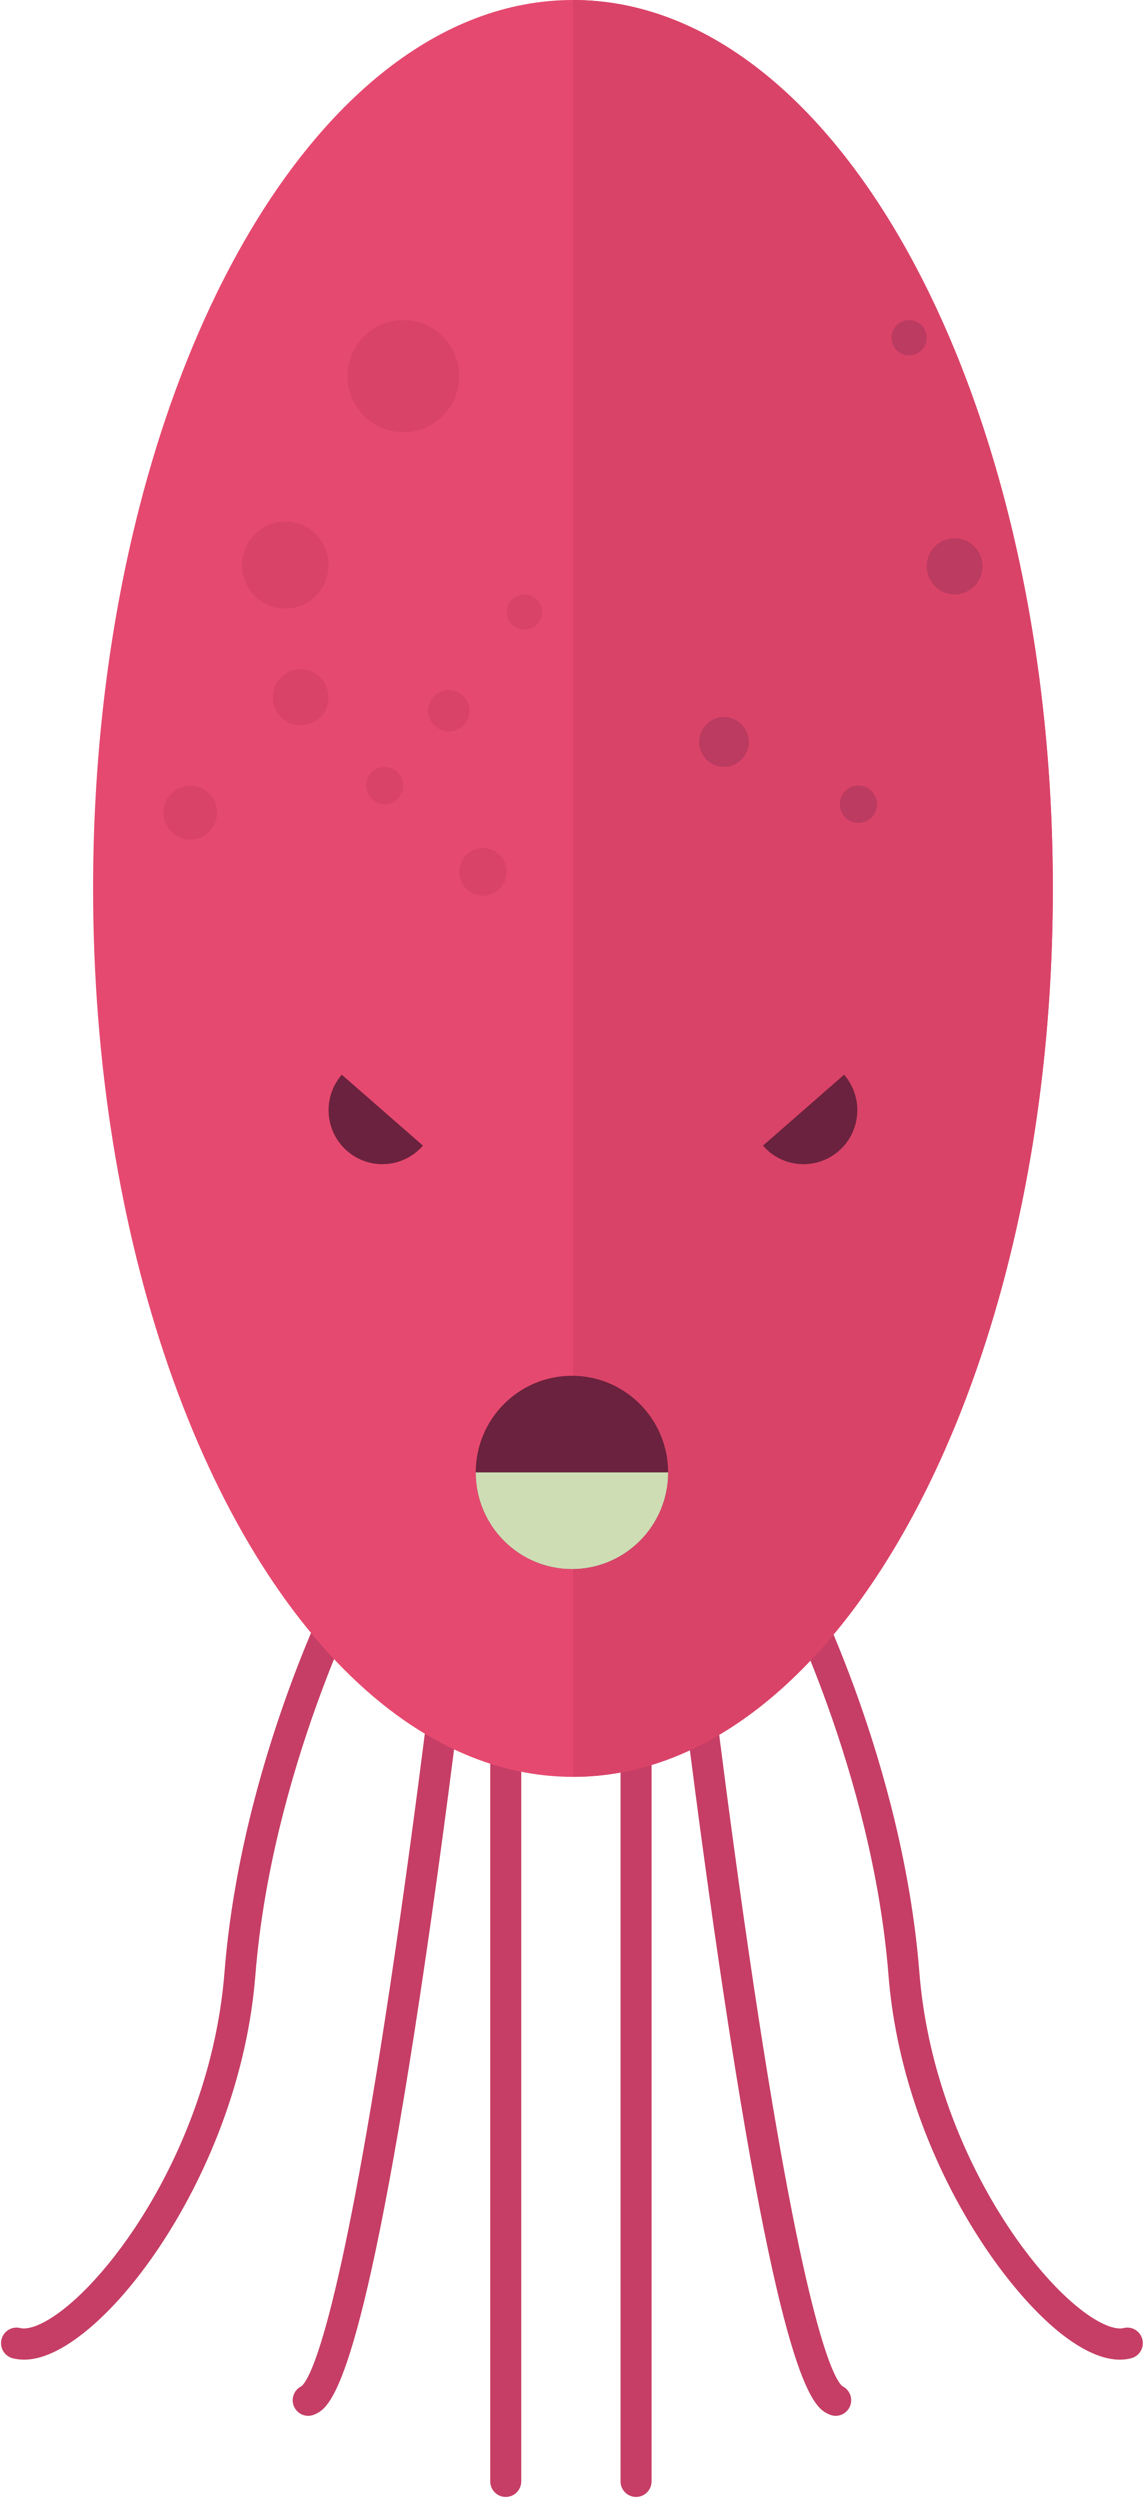 <svg version='1.1' xmlns='http://www.w3.org/2000/svg' xmlns:xlink='http://www.w3.org/1999/xlink' x='0px' y='0px'
   width='100%' height='100%' viewBox='0 0 68 148' enable-background='new 0 0 68 148'
   xml:space='preserve' class='character-svg bird-svg'>
<g id='Page-1' stroke='none' stroke-width='1' fill='none' fill-rule='evenodd'>
    <g id='Imported-Layers'>
        <path d='M1.423,139.688 C1.19,139.688 0.966,139.66 0.751,139.605 C0.259,139.477 -0.036,138.974 0.09,138.48 C0.217,137.987 0.718,137.69 1.21,137.818 C1.385,137.863 2.058,137.934 3.422,136.956 C7.065,134.35 12.535,126.36 13.297,116.761 C14.28,104.355 19.78,93.646 20.014,93.196 C20.249,92.744 20.804,92.569 21.253,92.804 C21.704,93.04 21.878,93.598 21.644,94.049 C21.588,94.156 16.082,104.887 15.129,116.907 C14.679,122.578 12.698,127.279 11.116,130.224 C9.179,133.83 6.764,136.831 4.489,138.459 C3.347,139.276 2.32,139.688 1.423,139.688' id='Fill-1' fill='#C63E65'></path>
        <path d='M18.256,143.013 C17.906,143.013 17.57,142.81 17.418,142.468 C17.214,142.012 17.409,141.479 17.852,141.261 C18.316,140.893 20.02,138.087 23.099,117.615 C24.776,106.464 26.037,95.497 26.049,95.387 C26.107,94.881 26.56,94.514 27.067,94.576 C27.571,94.634 27.933,95.092 27.875,95.598 C27.862,95.711 26.565,106.995 24.85,118.33 C21.31,141.726 19.501,142.541 18.632,142.932 C18.51,142.987 18.382,143.013 18.256,143.013' id='Fill-2' fill='#C63E65'></path>
        <path d='M29.957,147.815 C29.449,147.815 29.038,147.402 29.038,146.893 L29.038,97.067 C29.038,96.558 29.449,96.145 29.957,96.145 C30.464,96.145 30.876,96.558 30.876,97.067 L30.876,146.893 C30.876,147.402 30.464,147.815 29.957,147.815' id='Fill-3' fill='#C63E65'></path>
        <path d='M66.332,139.688 C65.435,139.688 64.407,139.276 63.265,138.459 C59.334,135.644 53.434,127.097 52.626,116.907 C51.672,104.872 46.167,94.156 46.111,94.049 C45.876,93.598 46.051,93.04 46.501,92.804 C46.951,92.569 47.506,92.744 47.741,93.196 C47.975,93.646 53.474,104.355 54.458,116.761 C55.219,126.36 60.69,134.349 64.332,136.956 C65.699,137.935 66.372,137.863 66.545,137.818 C67.036,137.69 67.538,137.987 67.665,138.48 C67.792,138.974 67.496,139.477 67.005,139.605 C66.79,139.66 66.565,139.688 66.332,139.688' id='Fill-4' fill='#C63E65'></path>
        <path d='M49.499,143.013 C49.373,143.013 49.245,142.987 49.123,142.932 C48.254,142.541 46.445,141.726 42.905,118.33 C41.19,106.995 39.893,95.711 39.88,95.598 C39.822,95.092 40.184,94.634 40.688,94.576 C41.191,94.514 41.648,94.881 41.706,95.387 C41.719,95.497 42.98,106.468 44.657,117.62 C47.735,138.087 49.439,140.893 49.903,141.261 C50.346,141.479 50.541,142.012 50.338,142.468 C50.185,142.81 49.85,143.013 49.499,143.013' id='Fill-5' fill='#C63E65'></path>
        <path d='M37.676,147.815 C37.168,147.815 36.757,147.402 36.757,146.893 L36.757,97.067 C36.757,96.558 37.168,96.145 37.676,96.145 C38.183,96.145 38.595,96.558 38.595,97.067 L38.595,146.893 C38.595,147.402 38.183,147.815 37.676,147.815' id='Fill-6' fill='#C63E65'></path>
        <path d='M5.514,52.594 C5.514,73.506 12.11,91.568 21.664,100.044 C25.379,103.341 29.543,105.187 33.939,105.187 C49.637,105.187 62.364,81.64 62.364,52.594 C62.364,23.547 49.637,0 33.939,0 C18.24,0 5.514,23.547 5.514,52.594' id='Fill-7' fill='#E6496F'></path>
        <path d='M33.939,105.187 C49.637,105.187 62.364,81.64 62.364,52.594 C62.364,23.547 49.637,0 33.939,0' id='Fill-8' fill='#DA4368'></path>
        <path d='M45.192,67.819 C46.347,69.151 48.359,69.292 49.687,68.133 C51.014,66.973 51.154,64.953 49.999,63.62' id='Fill-9' fill='#6A223E'></path>
        <path d='M25.052,67.819 C23.897,69.151 21.885,69.292 20.558,68.133 C19.23,66.973 19.09,64.953 20.245,63.62' id='Fill-10' fill='#6A223E'></path>
        <path d='M52.807,19.992 C52.807,20.569 53.273,21.037 53.849,21.037 C54.424,21.037 54.89,20.569 54.89,19.992 C54.89,19.414 54.424,18.946 53.849,18.946 C53.273,18.946 52.807,19.414 52.807,19.992' id='Fill-11' fill='#BC3B60'></path>
        <path d='M54.89,33.524 C54.89,34.442 55.631,35.185 56.544,35.185 C57.458,35.185 58.198,34.442 58.198,33.524 C58.198,32.607 57.458,31.864 56.544,31.864 C55.631,31.864 54.89,32.607 54.89,33.524' id='Fill-12' fill='#BC3B60'></path>
        <path d='M49.744,47.611 C49.744,48.223 50.238,48.718 50.847,48.718 C51.456,48.718 51.949,48.223 51.949,47.611 C51.949,46.999 51.456,46.504 50.847,46.504 C50.238,46.504 49.744,46.999 49.744,47.611' id='Fill-13' fill='#BC3B60'></path>
        <path d='M41.413,43.92 C41.413,44.735 42.071,45.397 42.883,45.397 C43.695,45.397 44.353,44.735 44.353,43.92 C44.353,43.105 43.695,42.444 42.883,42.444 C42.071,42.444 41.413,43.105 41.413,43.92' id='Fill-14' fill='#BC3B60'></path>
        <path d='M20.584,22.268 C20.584,24.102 22.065,25.589 23.892,25.589 C25.719,25.589 27.2,24.102 27.2,22.268 C27.2,20.433 25.719,18.946 23.892,18.946 C22.065,18.946 20.584,20.433 20.584,22.268' id='Fill-15' fill='#DA4368'></path>
        <path d='M14.335,33.454 C14.335,34.876 15.483,36.028 16.899,36.028 C18.315,36.028 19.463,34.876 19.463,33.454 C19.463,32.032 18.315,30.88 16.899,30.88 C15.483,30.88 14.335,32.032 14.335,33.454' id='Fill-16' fill='#DA4368'></path>
        <path d='M30.018,36.231 C30.018,36.809 30.484,37.277 31.059,37.277 C31.635,37.277 32.101,36.809 32.101,36.231 C32.101,35.654 31.635,35.185 31.059,35.185 C30.484,35.185 30.018,35.654 30.018,36.231' id='Fill-17' fill='#DA4368'></path>
        <path d='M25.362,42.075 C25.362,42.754 25.911,43.305 26.587,43.305 C27.264,43.305 27.813,42.754 27.813,42.075 C27.813,41.395 27.264,40.845 26.587,40.845 C25.911,40.845 25.362,41.395 25.362,42.075' id='Fill-18' fill='#DA4368'></path>
        <path d='M21.686,46.504 C21.686,47.115 22.18,47.611 22.789,47.611 C23.398,47.611 23.892,47.115 23.892,46.504 C23.892,45.892 23.398,45.397 22.789,45.397 C22.18,45.397 21.686,45.892 21.686,46.504' id='Fill-19' fill='#DA4368'></path>
        <path d='M27.2,51.609 C27.2,52.391 27.831,53.024 28.609,53.024 C29.387,53.024 30.018,52.391 30.018,51.609 C30.018,50.828 29.387,50.195 28.609,50.195 C27.831,50.195 27.2,50.828 27.2,51.609' id='Fill-20' fill='#DA4368'></path>
        <path d='M16.155,41.275 C16.155,42.193 16.895,42.936 17.809,42.936 C18.722,42.936 19.463,42.193 19.463,41.275 C19.463,40.358 18.722,39.614 17.809,39.614 C16.895,39.614 16.155,40.358 16.155,41.275' id='Fill-21' fill='#DA4368'></path>
        <path d='M9.679,48.103 C9.679,48.987 10.392,49.703 11.272,49.703 C12.152,49.703 12.865,48.987 12.865,48.103 C12.865,47.22 12.152,46.504 11.272,46.504 C10.392,46.504 9.679,47.22 9.679,48.103' id='Fill-22' fill='#DA4368'></path>
        <path d='M28.18,87.164 C28.18,90.323 30.731,92.885 33.878,92.885 C37.024,92.885 39.575,90.323 39.575,87.164 C39.575,84.004 37.024,81.443 33.878,81.443 C30.731,81.443 28.18,84.004 28.18,87.164' id='Fill-23' fill='#6A223E'></path>
        <path d='M28.18,87.164 C28.18,88.744 28.818,90.174 29.849,91.209 C30.88,92.244 32.304,92.885 33.878,92.885 C35.451,92.885 36.875,92.244 37.906,91.209 C38.937,90.174 39.575,88.744 39.575,87.164' id='Fill-24' fill='#CEDDB4'></path>
    </g>
</g>
</svg>
